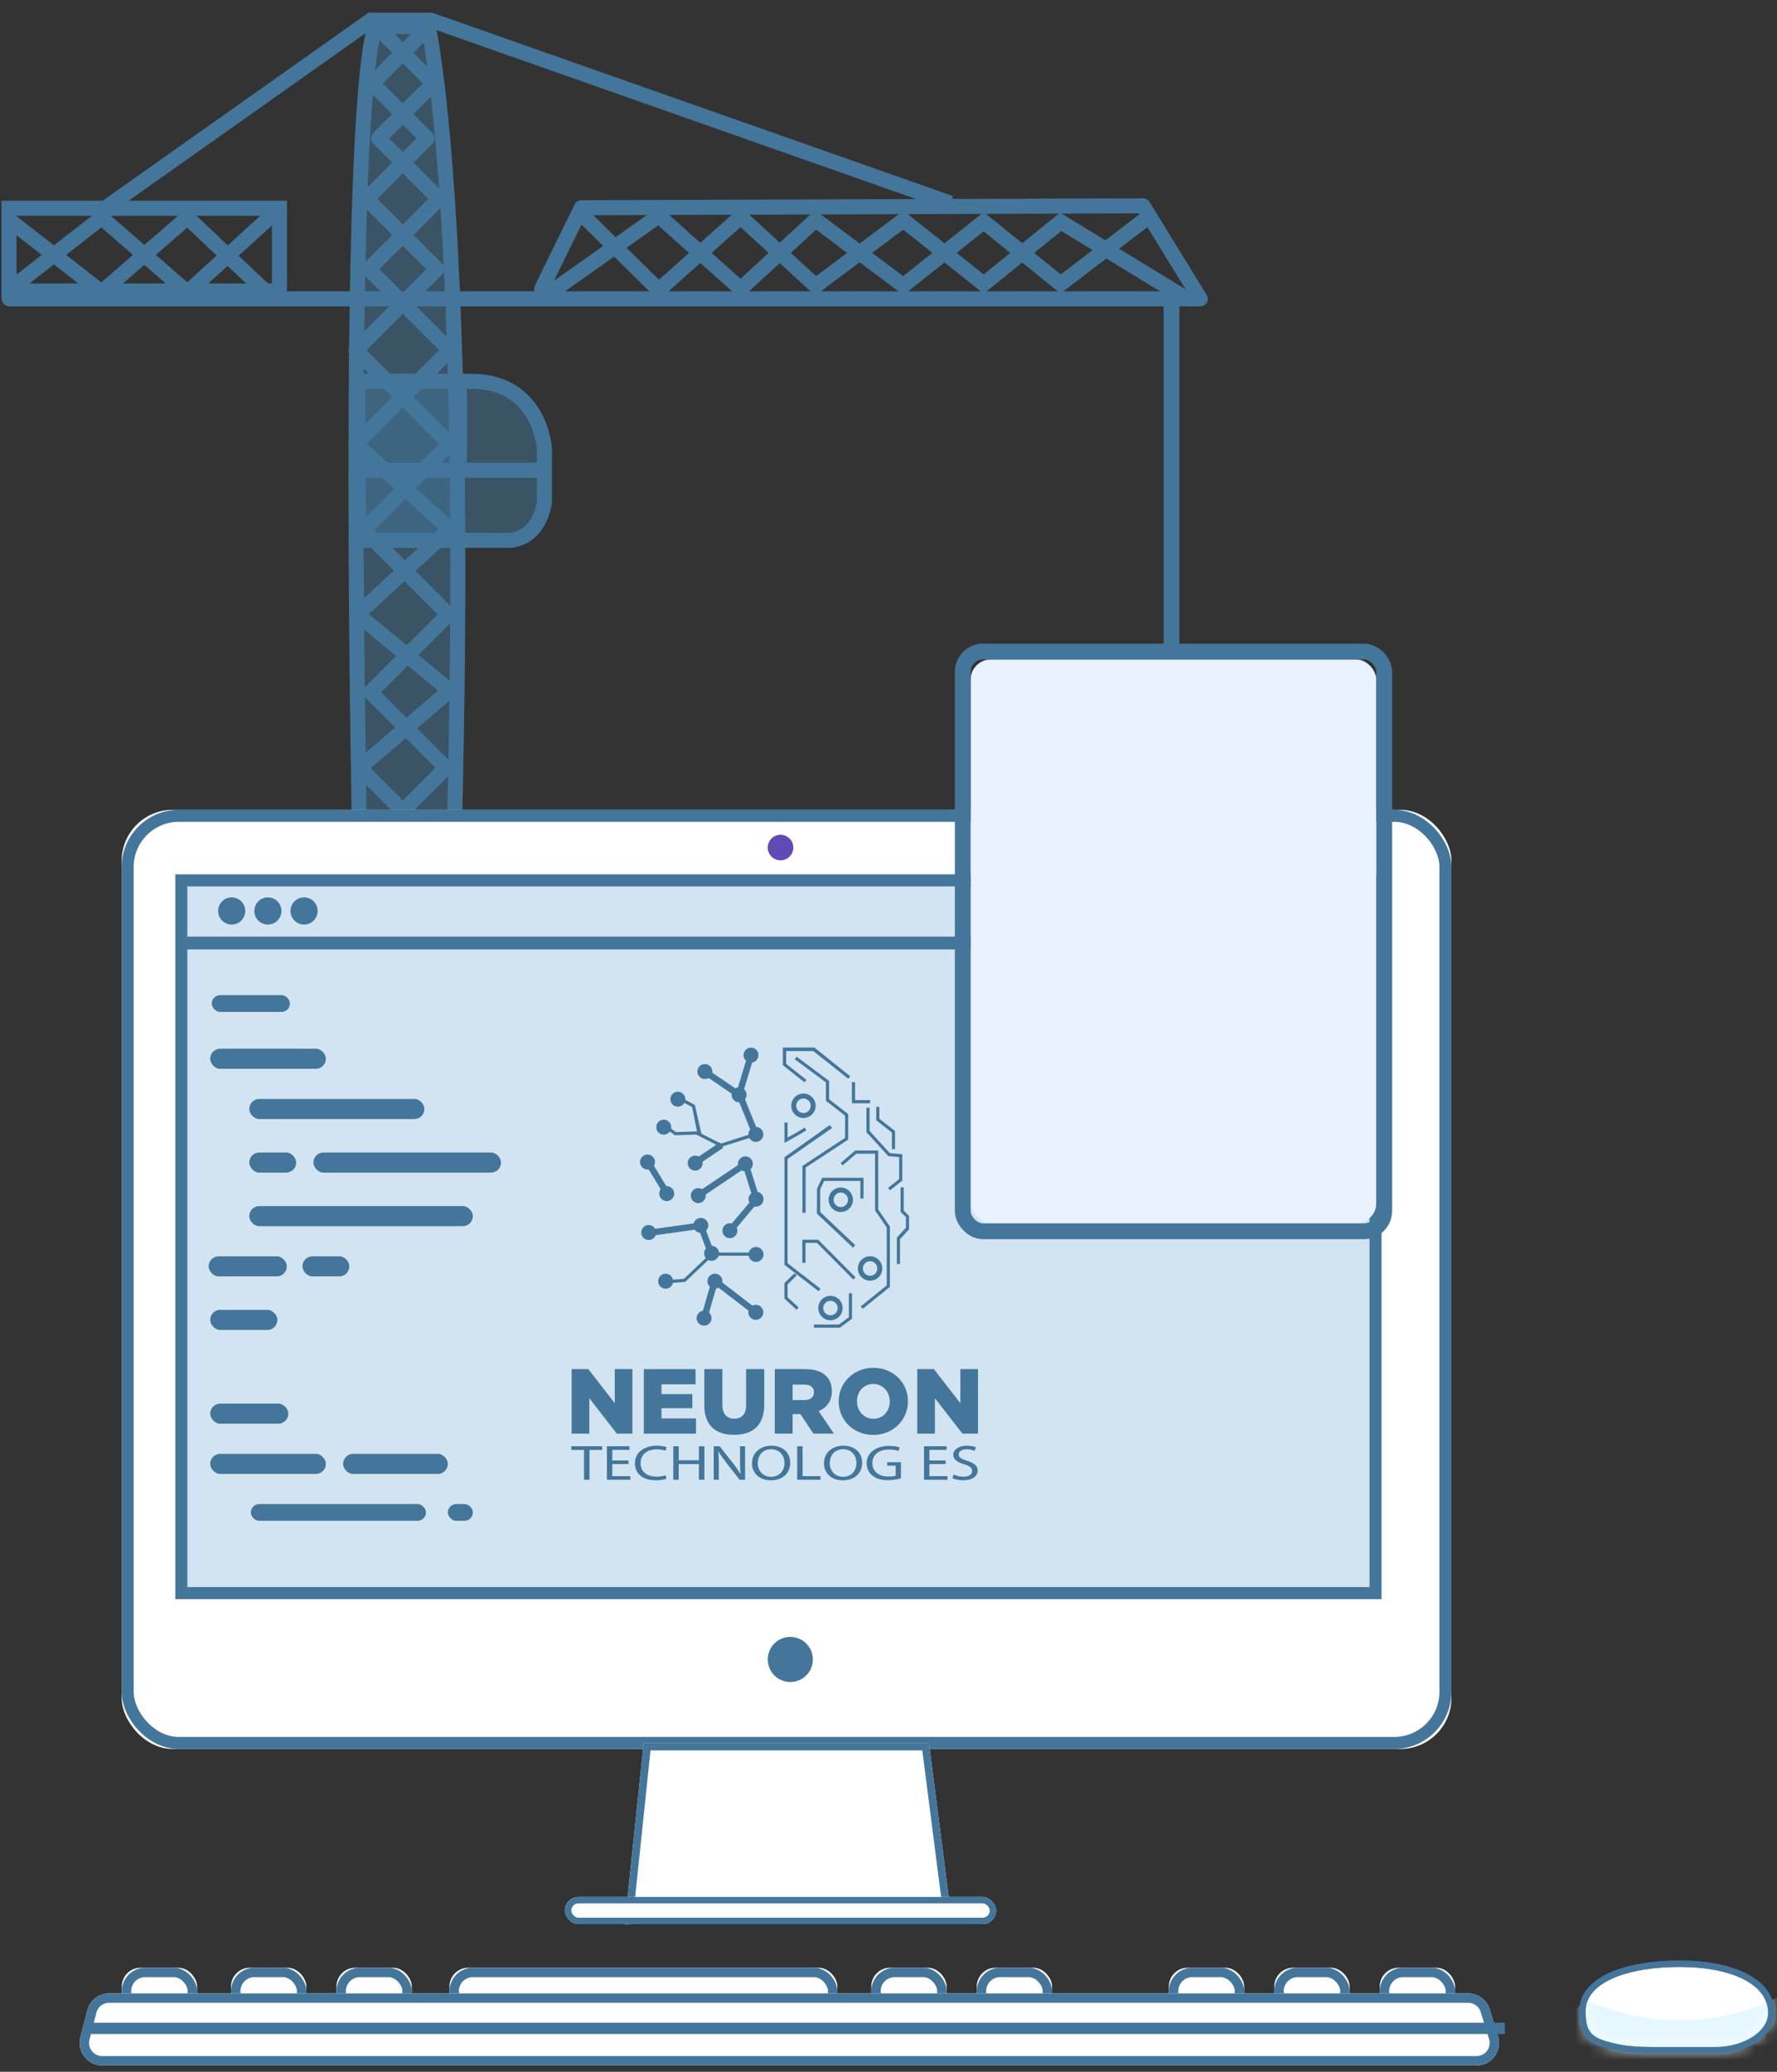 <?xml version="1.0" encoding="UTF-8"?>
<svg width="139px" height="162px" viewBox="0 0 139 162" version="1.1" xmlns="http://www.w3.org/2000/svg" xmlns:xlink="http://www.w3.org/1999/xlink">
    <rect x="0" y="0" width="139" height="162" fill="#333333" stroke="none"/>
    <!-- Generator: sketchtool 47.1 (45422) - http://www.bohemiancoding.com/sketch -->
    <title>E5407944-E01E-4670-B395-5D1A06C896EE</title>
    <desc>Created with sketchtool.</desc>
    <defs>
        <rect id="path-1" x="3.535" y="0" width="5.892" height="3.669" rx="1.47"></rect>
        <rect id="path-2" x="12.079" y="0" width="5.892" height="3.669" rx="1.47"></rect>
        <rect id="path-3" x="20.328" y="0" width="5.892" height="3.669" rx="1.47"></rect>
        <rect id="path-4" x="62.164" y="0" width="5.892" height="3.669" rx="1.47"></rect>
        <rect id="path-5" x="70.413" y="0" width="5.892" height="3.669" rx="1.47"></rect>
        <rect id="path-6" x="85.439" y="0" width="5.892" height="3.669" rx="1.47"></rect>
        <rect id="path-7" x="93.688" y="0" width="5.892" height="3.669" rx="1.47"></rect>
        <rect id="path-8" x="101.937" y="0" width="5.892" height="3.669" rx="1.47"></rect>
        <rect id="path-9" x="29.167" y="0" width="30.345" height="3.669" rx="1.47"></rect>
        <path d="M2.547,2.005 L108.85,2.005 L108.85,2.005 C109.623,2.005 110.306,2.509 110.535,3.247 L111.189,5.357 L111.189,5.357 C111.477,6.288 110.956,7.276 110.026,7.564 C109.857,7.617 109.681,7.643 109.504,7.643 L2.006,7.643 L2.006,7.643 C1.032,7.643 0.242,6.854 0.242,5.879 C0.242,5.731 0.26,5.584 0.297,5.441 L0.838,3.331 L0.838,3.331 C1.039,2.551 1.742,2.005 2.547,2.005 Z" id="path-10"></path>
        <rect id="path-11" x="0" y="0" width="104.019" height="73.437" rx="3.998"></rect>
        <rect id="path-12" x="4.2" y="5.049" width="94.349" height="56.672"></rect>
        <rect id="path-13" x="65.233" y="2.999" width="30.559" height="37.041" rx="2.352"></rect>
        <mask id="mask-14" maskContentUnits="userSpaceOnUse" maskUnits="objectBoundingBox" x="0" y="0" width="30.559" height="37.041" fill="white">
            <use xlink:href="#path-13"></use>
        </mask>
        <polygon id="path-15" points="6.166 0 28.473 0 30.174 13.256 4.676 14.19"></polygon>
        <rect id="path-16" x="0" y="12.044" width="33.73" height="2.125" rx="1.063"></rect>
        <rect id="path-17" x="0" y="29.397" width="31.735" height="44.096" rx="1.588"></rect>
        <path d="M5.473,6.762 C6.873,6.762 8.131,6.762 10.429,6.762 C12.727,6.762 14.805,5.503 14.805,3.857 C14.805,1.352 11.711,0.001 7.624,0.001 C3.538,0.001 0.034,1.207 0.034,3.712 C0.034,5.673 0.683,6.112 2.943,6.571 C3.569,6.697 4.588,6.762 5.473,6.762 Z" id="path-19"></path>
        <path d="M5.473,6.762 C6.873,6.762 8.131,6.762 10.429,6.762 C12.727,6.762 14.805,5.503 14.805,3.857 C14.805,1.352 11.711,0.001 7.624,0.001 C3.538,0.001 0.034,1.207 0.034,3.712 C0.034,5.673 0.683,6.112 2.943,6.571 C3.569,6.697 4.588,6.762 5.473,6.762 Z" id="path-21"></path>
    </defs>
    <g id="ver-3" stroke="none" stroke-width="1" fill="none" fill-rule="evenodd">
        <g id="neuron_web_landing_under" transform="translate(-211, -1089)">
            <g id="Group" transform="translate(130, 754)">
                <g id="post_preview_medium_dark" transform="translate(0, 300)">
                    <g id="Group" transform="translate(80, 36)">
                        <g id="Construction_icon">
                            <g id="Crane" transform="translate(47.943, 32.841) scale(-1, 1) translate(-47.943, -32.841) translate(0.743, 0)" stroke="#43769A" stroke-width="1.176">
                                <g id="Base" transform="translate(58.18, 0.588)" stroke-linecap="round" stroke-linejoin="round">
                                    <path d="M0.454,64.755 L7.823,64.755 C7.823,64.755 9,8.548 6.643,0.508 L2.468,0.468 C2.468,0.468 -0.848,14.954 0.454,64.755 Z" fill-opacity="0.5" fill="#43769A"></path>
                                    <polyline id="Path-2" points="1.526 64.755 7.828 58.45 0.788 52.402 8.006 46.453 0.788 39.793 8.117 33.123 0.788 25.791 7.117 19.459 1.622 13.961 6.348 9.232 2.055 4.938 5.823 1.168"></polyline>
                                    <polyline id="Path-2" transform="translate(4.452, 32.962) scale(-1, 1) translate(-4.452, -32.962) " points="1.526 64.755 7.828 58.45 1.922 52.541 8.006 46.453 1.399 39.843 8.117 33.123 0.788 25.791 7.117 19.459 1.622 13.961 6.348 9.232 2.055 4.938 5.823 1.168"></polyline>
                                </g>
                                <g id="Front" transform="translate(0, 14.699)">
                                    <polyline id="Path-3" stroke-linecap="round" stroke-linejoin="round" points="93.411 7.668 0.258 7.668 4.728 0.395 48.667 0.545 51.776 6.887"></polyline>
                                    <polyline id="Path-4" points="51.411 7.399 42.615 1.174 36.211 6.886 30.346 1.498 23.486 6.631 17.196 1.641 11.176 6.504 4.622 1.498"></polyline>
                                    <polyline id="Path-4" transform="translate(24.952, 4.4) scale(1, -1) translate(-24.952, -4.4) " points="48.527 7.627 42.615 1.823 36.211 7.535 30.346 2.147 23.486 7.28 17.196 2.29 11.176 7.153 1.378 1.174"></polyline>
                                </g>
                                <polyline id="Top_hodler" points="19.801 14.885 60.452 0.574 65.123 0.574 86.738 15.856"></polyline>
                                <g id="Cabin" transform="translate(51.128, 28.809)">
                                    <path d="M14.96,12.44 L3.383,12.44 C3.383,12.44 1.033,12.695 0.428,9.494 L0.428,5.299 C0.428,5.299 0.704,0.002 6.184,0.002 L15.05,0.002 L14.96,12.44 Z" id="Path" fill-opacity="0.5" fill="#43769A"></path>
                                    <path d="M0.748,6.965 L14.586,6.965" id="Path-8"></path>
                                    <path d="M7.082,0.073 L7.082,6.681" id="Path-5"></path>
                                </g>
                                <g id="Back" transform="translate(71.697, 14.699)">
                                    <rect id="Rectangle" x="0.588" y="0.588" width="21.156" height="6.467"></rect>
                                    <polyline id="Path-6" points="0.792 0.787 7.787 7.158 14.497 1.325 21.945 7.13"></polyline>
                                    <polyline id="Path-6" transform="translate(11.776, 4.233) scale(1, -1) translate(-11.776, -4.233) " points="1.607 1.308 7.787 7.158 14.497 1.325 21.945 7.13"></polyline>
                                </g>
                            </g>
                            <g id="Computer" transform="translate(6.99, 62.322)">
                                <g id="Keyboard" transform="translate(0, 90.544)">
                                    <g id="Rectangle-9">
                                        <use fill="#FFFFFF" fill-rule="evenodd" xlink:href="#path-1"></use>
                                        <rect stroke="#43769A" stroke-width="0.735" x="3.903" y="0.367" width="5.157" height="2.934" rx="1.467"></rect>
                                    </g>
                                    <g id="Rectangle-9">
                                        <use fill="#FFFFFF" fill-rule="evenodd" xlink:href="#path-2"></use>
                                        <rect stroke="#43769A" stroke-width="0.735" x="12.447" y="0.367" width="5.157" height="2.934" rx="1.467"></rect>
                                    </g>
                                    <g id="Rectangle-9">
                                        <use fill="#FFFFFF" fill-rule="evenodd" xlink:href="#path-3"></use>
                                        <rect stroke="#43769A" stroke-width="0.735" x="20.696" y="0.367" width="5.157" height="2.934" rx="1.467"></rect>
                                    </g>
                                    <g id="Rectangle-9">
                                        <use fill="#FFFFFF" fill-rule="evenodd" xlink:href="#path-4"></use>
                                        <rect stroke="#43769A" stroke-width="0.735" x="62.531" y="0.367" width="5.157" height="2.934" rx="1.467"></rect>
                                    </g>
                                    <g id="Rectangle-9">
                                        <use fill="#FFFFFF" fill-rule="evenodd" xlink:href="#path-5"></use>
                                        <rect stroke="#43769A" stroke-width="0.735" x="70.781" y="0.367" width="5.157" height="2.934" rx="1.467"></rect>
                                    </g>
                                    <g id="Rectangle-9">
                                        <use fill="#FFFFFF" fill-rule="evenodd" xlink:href="#path-6"></use>
                                        <rect stroke="#43769A" stroke-width="0.735" x="85.806" y="0.367" width="5.157" height="2.934" rx="1.467"></rect>
                                    </g>
                                    <g id="Rectangle-9">
                                        <use fill="#FFFFFF" fill-rule="evenodd" xlink:href="#path-7"></use>
                                        <rect stroke="#43769A" stroke-width="0.735" x="94.055" y="0.367" width="5.157" height="2.934" rx="1.467"></rect>
                                    </g>
                                    <g id="Rectangle-9">
                                        <use fill="#FFFFFF" fill-rule="evenodd" xlink:href="#path-8"></use>
                                        <rect stroke="#43769A" stroke-width="0.735" x="102.305" y="0.367" width="5.157" height="2.934" rx="1.467"></rect>
                                    </g>
                                    <g id="Rectangle-9">
                                        <use fill="#FFFFFF" fill-rule="evenodd" xlink:href="#path-9"></use>
                                        <rect stroke="#43769A" stroke-width="0.735" x="29.534" y="0.367" width="29.61" height="2.934" rx="1.467"></rect>
                                    </g>
                                    <g id="Rectangle-8">
                                        <use fill="#FFFFFF" fill-rule="evenodd" xlink:href="#path-10"></use>
                                        <path stroke="#43769A" stroke-width="0.735" d="M2.547,2.373 C1.909,2.373 1.353,2.805 1.194,3.422 L0.653,5.532 C0.624,5.646 0.609,5.762 0.609,5.879 C0.609,6.651 1.234,7.276 2.006,7.276 L109.504,7.276 C109.644,7.276 109.783,7.255 109.917,7.213 C110.654,6.985 111.066,6.203 110.838,5.466 L110.184,3.356 C110.003,2.771 109.462,2.373 108.85,2.373 L2.547,2.373 Z"></path>
                                    </g>
                                    <path d="M1.031,4.739 L111.278,4.739" id="Line" stroke="#43769A" stroke-width="0.882" stroke-linecap="square"></path>
                                </g>
                                <g id="Monitor" transform="translate(3.526, 0)">
                                    <g id="Monitor_BG">
                                        <use fill="#FFFFFF" fill-rule="evenodd" xlink:href="#path-11"></use>
                                        <rect stroke="#43769A" stroke-width="0.941" x="0.47" y="0.47" width="103.079" height="72.496" rx="3.998"></rect>
                                    </g>
                                    <ellipse id="Oval-2" fill="#43769A" cx="52.304" cy="66.438" rx="1.763" ry="1.764"></ellipse>
                                    <ellipse id="Camera" fill="#5F4AB6" cx="51.538" cy="2.952" rx="1" ry="1"></ellipse>
                                    <g id="Monitor_BG">
                                        <use fill="#D2E4F1" fill-rule="evenodd" xlink:href="#path-12"></use>
                                        <rect stroke="#43769A" stroke-width="0.941" x="4.67" y="5.519" width="93.408" height="55.731"></rect>
                                    </g>
                                    <use id="Rectangle-3" stroke="#43769A" mask="url(#mask-14)" stroke-width="2.352" opacity="0.487" stroke-dasharray="2.352" xlink:href="#path-13"></use>
                                    <g id="Monitor_base" transform="translate(34.673, 72.964)">
                                        <g id="Rectangle-7">
                                            <use fill="#FFFFFF" fill-rule="evenodd" xlink:href="#path-15"></use>
                                            <path stroke="#43769A" stroke-width="0.588" d="M6.431,0.294 L5.004,13.883 L29.842,12.974 L28.214,0.294 L6.431,0.294 Z"></path>
                                        </g>
                                        <g id="Rectangle-6">
                                            <use fill="#FFFFFF" fill-rule="evenodd" xlink:href="#path-16"></use>
                                            <rect stroke="#43769A" stroke-width="0.5" x="0.25" y="12.294" width="33.23" height="1.625" rx="0.813"></rect>
                                        </g>
                                    </g>
                                    <g id="Monitor_left_group" transform="translate(4.717, 6.848)" fill="#43769A">
                                        <g id="Buttons" transform="translate(2.83, 0)">
                                            <ellipse id="Oval" cx="1.061" cy="1.063" rx="1.061" ry="1.063"></ellipse>
                                            <ellipse id="Oval-Copy" cx="3.892" cy="1.063" rx="1.061" ry="1.063"></ellipse>
                                            <ellipse id="Oval-Copy-2" cx="6.722" cy="1.063" rx="1.061" ry="1.063"></ellipse>
                                        </g>
                                        <rect id="Rectangle" x="-2.55795385e-13" y="3.07" width="93.169" height="1"></rect>
                                        <g id="Group-2" transform="translate(1.68, 7.573)">
                                            <rect id="Rectangle-2" x="0.406" y="20.493" width="6.115" height="1.571" rx="0.785"></rect>
                                            <rect id="Rectangle-2-Copy-6" x="0.528" y="35.939" width="9.05" height="1.571" rx="0.785"></rect>
                                            <rect id="Rectangle-2-Copy-4" x="7.744" y="20.493" width="3.669" height="1.571" rx="0.785"></rect>
                                            <rect id="Rectangle-2-Copy-4" x="0.528" y="4.261" width="9.05" height="1.571" rx="0.785"></rect>
                                            <rect id="Rectangle-2-Copy-4" x="3.585" y="8.188" width="13.698" height="1.571" rx="0.785"></rect>
                                            <rect id="Rectangle-2-Copy-2" x="0.528" y="24.682" width="5.259" height="1.571" rx="0.785"></rect>
                                            <rect id="Rectangle-2-Copy-2" x="0.65" y="0.073" width="6.115" height="1.309" rx="0.654"></rect>
                                            <rect id="Rectangle-2-Copy-2" x="3.708" y="39.866" width="13.698" height="1.309" rx="0.654"></rect>
                                            <rect id="Rectangle-2-Copy-2" x="19.118" y="39.866" width="1.957" height="1.309" rx="0.654"></rect>
                                            <rect id="Rectangle-2-Copy-5" x="0.528" y="32.012" width="6.115" height="1.571" rx="0.785"></rect>
                                            <rect id="Rectangle-2-Copy-3" x="3.585" y="16.566" width="17.489" height="1.571" rx="0.785"></rect>
                                            <rect id="Rectangle-2-Copy" x="8.6" y="12.377" width="14.676" height="1.571" rx="0.785"></rect>
                                            <rect id="Rectangle-2-Copy" x="10.924" y="35.939" width="8.194" height="1.571" rx="0.785"></rect>
                                            <rect id="Rectangle-2-Copy" x="3.585" y="12.377" width="3.669" height="1.571" rx="0.785"></rect>
                                        </g>
                                    </g>
                                </g>
                            </g>
                            <g id="Floating_window" transform="translate(76.924, 21.166)">
                                <mask id="mask-18" fill="white">
                                    <use xlink:href="#path-17"></use>
                                </mask>
                                <g>
                                    <use fill="#E7F1FF" fill-rule="evenodd" xlink:href="#path-17"></use>
                                    <rect stroke="#43769A" stroke-width="1.235" x="-0.617" y="28.78" width="32.97" height="45.331" rx="1.588"></rect>
                                </g>
                                <rect id="Rectangle-4" fill="#D0E6F2" mask="url(#mask-18)" x="-1.415" y="28.684" width="34.913" height="7.314"></rect>
                                <g id="Top_bar" mask="url(#mask-18)" fill="#43769A">
                                    <g transform="translate(3.733, 32.302)" id="Oval-3">
                                        <ellipse cx="0.8" cy="0.792" rx="1" ry="1"></ellipse>
                                        <ellipse cx="3.467" cy="0.792" rx="1" ry="1"></ellipse>
                                        <ellipse cx="6.134" cy="0.792" rx="1" ry="1"></ellipse>
                                    </g>
                                </g>
                                <g id="Wrtigin_Overlay" mask="url(#mask-18)" fill="#43769A">
                                    <g transform="translate(4.267, 38.903)" id="Rectangle-5">
                                        <rect x="0.267" y="0" width="11.734" height="1" rx="0.5"></rect>
                                        <rect x="0" y="3.697" width="19.468" height="1" rx="0.5"></rect>
                                        <rect x="0" y="12.146" width="13.601" height="1" rx="0.5"></rect>
                                        <rect x="14.401" y="12.146" width="5.334" height="1" rx="0.5"></rect>
                                        <rect x="0" y="24.82" width="15.201" height="1" rx="0.5"></rect>
                                        <rect x="0" y="8.185" width="15.201" height="1" rx="0.5"></rect>
                                        <rect x="0.267" y="21.124" width="17.334" height="1" rx="0.5"></rect>
                                        <rect x="0.267" y="21.124" width="17.334" height="1" rx="0.5"></rect>
                                        <rect x="5.6" y="28.517" width="12.801" height="1" rx="0.5"></rect>
                                        <rect x="-1.86517468e-14" y="28.517" width="5.067" height="1" rx="0.5"></rect>
                                    </g>
                                </g>
                                <path d="M15.712,0.588 L15.712,28.201" id="Path-9" stroke="#43769A" stroke-width="1.235"></path>
                            </g>
                            <g id="Mouse" transform="translate(124.44, 152.278)">
                                <g transform="translate(0.307, 0.274)">
                                    <mask id="mask-20" fill="white">
                                        <use xlink:href="#path-19"></use>
                                    </mask>
                                    <use id="Oval-4" stroke="#5F4AB6" stroke-width="0.5" fill="#FFFFFF" xlink:href="#path-19"></use>
                                    <path d="M0.262,2.868 C0.262,2.868 7.385,6.36 14.766,2.868 C22.147,-0.625 12.102,12.401 12.102,12.401 C12.102,12.401 -5.292,15.158 -4.119,10.267 C-2.946,5.375 0.262,2.868 0.262,2.868 Z" id="Path-2" fill="#E7F7FF" mask="url(#mask-20)"></path>
                                    <mask id="mask-22" fill="white">
                                        <use xlink:href="#path-21"></use>
                                    </mask>
                                    <use id="Oval-4" stroke="#43769A" stroke-width="0.5" xlink:href="#path-21"></use>
                                </g>
                            </g>
                        </g>
                        <g id="Page-1" transform="translate(45.64, 80.78)">
                            <polygon id="Fill-2" fill="#43769A" points="0.077 25.277 1.378 25.277 3.448 27.943 3.448 25.277 4.829 25.277 4.829 30.321 3.607 30.321 1.457 27.554 1.457 30.321 0.077 30.321"></polygon>
                            <polygon id="Fill-3" fill="#43769A" points="5.72 25.277 9.768 25.277 9.768 26.466 7.101 26.466 7.101 27.23 9.516 27.23 9.516 28.332 7.101 28.332 7.101 29.132 9.804 29.132 9.804 30.321 5.72 30.321"></polygon>
                            <g id="Group-84" transform="translate(0, 0.066)">
                                <path d="M10.451,28.043 L10.451,25.211 L11.867,25.211 L11.867,28.014 C11.867,28.742 12.234,29.088 12.795,29.088 C13.356,29.088 13.722,28.756 13.722,28.05 L13.722,25.211 L15.139,25.211 L15.139,28.007 C15.139,29.635 14.211,30.348 12.781,30.348 C11.35,30.348 10.451,29.621 10.451,28.043 Z" id="Fill-4" fill="#43769A"></path>
                                <path d="M18.28,27.632 C18.755,27.632 19.028,27.402 19.028,27.02 C19.028,26.623 18.741,26.422 18.273,26.422 L17.36,26.422 L17.36,27.632 L18.28,27.632 Z M15.966,25.211 L18.345,25.211 C19.114,25.211 19.646,25.413 19.984,25.752 C20.279,26.047 20.43,26.436 20.43,26.948 C20.43,27.719 20.02,28.23 19.395,28.497 L20.595,30.255 L18.985,30.255 L17.971,28.727 L17.36,28.727 L17.36,30.255 L15.966,30.255 L15.966,25.211 Z" id="Fill-6" fill="#43769A"></path>
                                <path d="M24.959,27.733 C24.959,27.005 24.435,26.371 23.665,26.371 C22.903,26.371 22.393,26.991 22.393,27.733 C22.393,28.461 22.918,29.095 23.68,29.095 C24.449,29.095 24.959,28.475 24.959,27.733 M20.962,27.733 C20.962,26.285 22.127,25.11 23.68,25.11 C25.233,25.11 26.383,26.27 26.383,27.733 C26.383,29.181 25.218,30.356 23.665,30.356 C22.113,30.356 20.962,29.196 20.962,27.733" id="Fill-8" fill="#43769A"></path>
                                <polygon id="Fill-10" fill="#43769A" points="27.109 25.211 28.411 25.211 30.481 27.877 30.481 25.211 31.861 25.211 31.861 30.255 30.639 30.255 28.49 27.488 28.49 30.255 27.109 30.255"></polygon>
                                <polygon id="Fill-12" fill="#43769A" points="1.043 31.531 0.049 31.531 0.049 31.243 2.468 31.243 2.468 31.531 1.469 31.531 1.469 33.865 1.043 33.865"></polygon>
                                <polygon id="Fill-14" fill="#43769A" points="4.523 32.636 3.253 32.636 3.253 33.581 4.669 33.581 4.669 33.865 2.832 33.865 2.832 31.243 4.596 31.243 4.596 31.527 3.253 31.527 3.253 32.355 4.523 32.355"></polygon>
                                <path d="M7.5,33.78 C7.345,33.842 7.035,33.904 6.637,33.904 C5.716,33.904 5.023,33.437 5.023,32.577 C5.023,31.756 5.716,31.2 6.729,31.2 C7.136,31.2 7.393,31.27 7.505,31.317 L7.403,31.593 C7.243,31.531 7.015,31.484 6.744,31.484 C5.978,31.484 5.469,31.877 5.469,32.566 C5.469,33.208 5.929,33.62 6.724,33.62 C6.981,33.62 7.243,33.577 7.413,33.511 L7.5,33.78 Z" id="Fill-16" fill="#43769A"></path>
                                <polygon id="Fill-18" fill="#43769A" points="8.45 31.243 8.45 32.34 10.03 32.34 10.03 31.243 10.457 31.243 10.457 33.865 10.03 33.865 10.03 32.636 8.45 32.636 8.45 33.865 8.028 33.865 8.028 31.243"></polygon>
                                <path d="M11.189,33.865 L11.189,31.243 L11.65,31.243 L12.697,32.569 C12.939,32.877 13.128,33.153 13.283,33.422 L13.293,33.418 C13.254,33.068 13.244,32.749 13.244,32.34 L13.244,31.243 L13.642,31.243 L13.642,33.865 L13.215,33.865 L12.178,32.535 C11.95,32.243 11.732,31.943 11.567,31.659 L11.553,31.663 C11.577,31.994 11.587,32.309 11.587,32.745 L11.587,33.865 L11.189,33.865 Z" id="Fill-20" fill="#43769A"></path>
                                <path d="M14.636,32.569 C14.636,33.13 15.014,33.632 15.678,33.632 C16.347,33.632 16.725,33.138 16.725,32.542 C16.725,32.021 16.386,31.476 15.683,31.476 C14.985,31.476 14.636,31.994 14.636,32.569 M17.171,32.527 C17.171,33.429 16.487,33.908 15.654,33.908 C14.791,33.908 14.185,33.371 14.185,32.577 C14.185,31.745 14.83,31.2 15.702,31.2 C16.594,31.2 17.171,31.749 17.171,32.527" id="Fill-22" fill="#43769A"></path>
                                <polygon id="Fill-24" fill="#43769A" points="17.719 31.243 18.141 31.243 18.141 33.581 19.537 33.581 19.537 33.865 17.719 33.865"></polygon>
                                <path d="M20.264,32.569 C20.264,33.13 20.642,33.632 21.306,33.632 C21.975,33.632 22.353,33.138 22.353,32.542 C22.353,32.021 22.014,31.476 21.311,31.476 C20.613,31.476 20.264,31.994 20.264,32.569 M22.799,32.527 C22.799,33.429 22.116,33.908 21.282,33.908 C20.419,33.908 19.813,33.371 19.813,32.577 C19.813,31.745 20.458,31.2 21.33,31.2 C22.222,31.2 22.799,31.749 22.799,32.527" id="Fill-26" fill="#43769A"></path>
                                <path d="M25.834,33.748 C25.645,33.803 25.272,33.893 24.831,33.893 C24.336,33.893 23.929,33.791 23.609,33.546 C23.328,33.328 23.153,32.978 23.153,32.569 C23.158,31.787 23.827,31.215 24.923,31.215 C25.301,31.215 25.596,31.281 25.737,31.336 L25.635,31.612 C25.46,31.55 25.243,31.499 24.913,31.499 C24.118,31.499 23.599,31.896 23.599,32.554 C23.599,33.219 24.098,33.612 24.86,33.612 C25.136,33.612 25.325,33.581 25.422,33.542 L25.422,32.76 L24.758,32.76 L24.758,32.488 L25.834,32.488 L25.834,33.748 Z" id="Fill-28" fill="#43769A"></path>
                                <polygon id="Fill-32" fill="#43769A" points="29.329 32.636 28.059 32.636 28.059 33.581 29.475 33.581 29.475 33.865 27.637 33.865 27.637 31.243 29.402 31.243 29.402 31.527 28.059 31.527 28.059 32.355 29.329 32.355"></polygon>
                                <path d="M29.964,33.453 C30.153,33.546 30.429,33.624 30.72,33.624 C31.152,33.624 31.404,33.441 31.404,33.177 C31.404,32.931 31.229,32.791 30.788,32.655 C30.255,32.503 29.925,32.282 29.925,31.912 C29.925,31.503 30.347,31.2 30.982,31.2 C31.317,31.2 31.559,31.262 31.704,31.328 L31.588,31.605 C31.481,31.558 31.263,31.48 30.968,31.48 C30.522,31.48 30.352,31.694 30.352,31.873 C30.352,32.118 30.551,32.239 31.002,32.379 C31.554,32.55 31.835,32.764 31.835,33.149 C31.835,33.554 31.462,33.904 30.691,33.904 C30.376,33.904 30.032,33.83 29.858,33.737 L29.964,33.453 Z" id="Fill-33" fill="#43769A"></path>
                                <path d="M14.249,9.161 C14.249,9.484 13.988,9.747 13.665,9.747 C13.342,9.747 13.08,9.484 13.08,9.161 C13.08,8.837 13.342,8.575 13.665,8.575 C13.988,8.575 14.249,8.837 14.249,9.161" id="Fill-35" fill="#43769A"></path>
                                <path d="M10.323,9.103 C10.323,9.427 10.061,9.689 9.738,9.689 C9.415,9.689 9.153,9.427 9.153,9.103 C9.153,8.779 9.415,8.517 9.738,8.517 C10.061,8.517 10.323,8.779 10.323,9.103" id="Fill-36" fill="#43769A"></path>
                                <path d="M8.969,4.104 C8.969,4.428 8.707,4.69 8.384,4.69 C8.061,4.69 7.799,4.428 7.799,4.104 C7.799,3.78 8.061,3.518 8.384,3.518 C8.707,3.518 8.969,3.78 8.969,4.104" id="Fill-37" fill="#43769A"></path>
                                <path d="M15.071,6.858 C15.071,7.182 14.809,7.445 14.486,7.445 C14.163,7.445 13.901,7.182 13.901,6.858 C13.901,6.535 14.163,6.272 14.486,6.272 C14.809,6.272 15.071,6.535 15.071,6.858" id="Fill-38" fill="#43769A"></path>
                                <path d="M14.69,0.657 C14.69,0.981 14.428,1.244 14.105,1.244 C13.782,1.244 13.52,0.981 13.52,0.657 C13.52,0.334 13.782,0.071 14.105,0.071 C14.428,0.071 14.69,0.334 14.69,0.657" id="Fill-39" fill="#43769A"></path>
                                <path d="M11.08,1.942 C11.08,2.266 10.818,2.528 10.495,2.528 C10.172,2.528 9.91,2.266 9.91,1.942 C9.91,1.618 10.172,1.356 10.495,1.356 C10.818,1.356 11.08,1.618 11.08,1.942" id="Fill-40" fill="#43769A"></path>
                                <path d="M13.758,3.763 C13.758,4.087 13.496,4.349 13.173,4.349 C12.85,4.349 12.588,4.087 12.588,3.763 C12.588,3.439 12.85,3.177 13.173,3.177 C13.496,3.177 13.758,3.439 13.758,3.763" id="Fill-41" fill="#43769A"></path>
                                <path d="M7.864,6.292 C7.864,6.616 7.602,6.878 7.279,6.878 C6.956,6.878 6.694,6.616 6.694,6.292 C6.694,5.969 6.956,5.706 7.279,5.706 C7.602,5.706 7.864,5.969 7.864,6.292" id="Fill-42" fill="#43769A"></path>
                                <path d="M10.564,11.643 C10.564,11.967 10.302,12.229 9.979,12.229 C9.656,12.229 9.394,11.967 9.394,11.643 C9.394,11.319 9.656,11.057 9.979,11.057 C10.302,11.057 10.564,11.319 10.564,11.643" id="Fill-43" fill="#43769A"></path>
                                <path d="M8.097,11.486 C8.097,11.81 7.835,12.072 7.512,12.072 C7.189,12.072 6.927,11.81 6.927,11.486 C6.927,11.162 7.189,10.9 7.512,10.9 C7.835,10.9 8.097,11.162 8.097,11.486" id="Fill-44" fill="#43769A"></path>
                                <path d="M6.593,9.019 C6.593,9.343 6.331,9.605 6.008,9.605 C5.685,9.605 5.423,9.343 5.423,9.019 C5.423,8.695 5.685,8.433 6.008,8.433 C6.331,8.433 6.593,8.695 6.593,9.019" id="Fill-45" fill="#43769A"></path>
                                <path d="M15.083,11.921 C15.083,12.245 14.821,12.507 14.498,12.507 C14.175,12.507 13.913,12.245 13.913,11.921 C13.913,11.597 14.175,11.335 14.498,11.335 C14.821,11.335 15.083,11.597 15.083,11.921" id="Fill-46" fill="#43769A"></path>
                                <path d="M13.039,14.386 C13.039,14.71 12.778,14.972 12.455,14.972 C12.132,14.972 11.87,14.71 11.87,14.386 C11.87,14.062 12.132,13.8 12.455,13.8 C12.778,13.8 13.039,14.062 13.039,14.386" id="Fill-47" fill="#43769A"></path>
                                <path d="M15.083,16.244 C15.083,16.568 14.821,16.83 14.498,16.83 C14.175,16.83 13.913,16.568 13.913,16.244 C13.913,15.92 14.175,15.658 14.498,15.658 C14.821,15.658 15.083,15.92 15.083,16.244" id="Fill-48" fill="#43769A"></path>
                                <path d="M11.605,16.157 C11.605,16.481 11.343,16.743 11.02,16.743 C10.697,16.743 10.435,16.481 10.435,16.157 C10.435,15.833 10.697,15.571 11.02,15.571 C11.343,15.571 11.605,15.833 11.605,16.157" id="Fill-49" fill="#43769A"></path>
                                <path d="M8.012,18.336 C8.012,18.66 7.751,18.923 7.428,18.923 C7.105,18.923 6.843,18.66 6.843,18.336 C6.843,18.013 7.105,17.75 7.428,17.75 C7.751,17.75 8.012,18.013 8.012,18.336" id="Fill-50" fill="#43769A"></path>
                                <path d="M10.765,13.974 C10.765,14.298 10.504,14.56 10.18,14.56 C9.857,14.56 9.595,14.298 9.595,13.974 C9.595,13.65 9.857,13.388 10.18,13.388 C10.504,13.388 10.765,13.65 10.765,13.974" id="Fill-51" fill="#43769A"></path>
                                <path d="M6.688,14.53 C6.688,14.854 6.426,15.117 6.103,15.117 C5.78,15.117 5.518,14.854 5.518,14.53 C5.518,14.207 5.78,13.944 6.103,13.944 C6.426,13.944 6.688,14.207 6.688,14.53" id="Fill-52" fill="#43769A"></path>
                                <path d="M11.867,18.334 C11.867,18.658 11.605,18.921 11.282,18.921 C10.959,18.921 10.697,18.658 10.697,18.334 C10.697,18.011 10.959,17.748 11.282,17.748 C11.605,17.748 11.867,18.011 11.867,18.334" id="Fill-53" fill="#43769A"></path>
                                <path d="M11.02,21.226 C11.02,21.55 10.758,21.812 10.435,21.812 C10.112,21.812 9.85,21.55 9.85,21.226 C9.85,20.903 10.112,20.64 10.435,20.64 C10.758,20.64 11.02,20.903 11.02,21.226" id="Fill-54" fill="#43769A"></path>
                                <path d="M15.067,20.77 C15.067,21.094 14.806,21.356 14.482,21.356 C14.16,21.356 13.897,21.094 13.897,20.77 C13.897,20.446 14.16,20.184 14.482,20.184 C14.806,20.184 15.067,20.446 15.067,20.77" id="Fill-55" fill="#43769A"></path>
                                <polygon id="Fill-56" fill="#43769A" points="7.562 18.498 7.542 18.253 8.859 18.149 11.018 16.096 14.712 16.096 14.712 16.342 11.116 16.342 8.965 18.386"></polygon>
                                <polygon id="Fill-57" fill="#43769A" points="11.729 7.833 11.514 7.731 9.821 6.87 8.15 6.926 7.064 6.118 7.21 5.921 8.227 6.678 9.876 6.623 11.865 7.635"></polygon>
                                <polygon id="Fill-58" fill="#43769A" points="9.876 6.623 9.498 4.715 8.46 4.167 8.574 3.949 9.714 4.551 10.236 6.859"></polygon>
                                <polyline id="Fill-59" fill="#43769A" points="15.051 6.805 11.61 7.88 11.542 7.644 14.192 6.799"></polyline>
                                <polygon id="Fill-60" fill="#43769A" points="18.293 2.789 16.598 1.45 16.593 0.066 19.064 0.063 21.86 2.308 21.714 2.506 18.982 0.346 16.857 0.34 16.857 1.342 18.445 2.596"></polygon>
                                <path d="M16.721,7.517 L16.721,5.924 L16.966,5.924 L16.966,7.105 C17.3,6.922 18.006,6.53 18.295,6.326 L18.436,6.527 C18.041,6.806 16.948,7.395 16.901,7.42 L16.721,7.517 Z" id="Fill-61" fill="#43769A"></path>
                                <polygon id="Fill-62" fill="#43769A" points="19.39 19.119 16.721 17.055 16.721 8.642 20.25 6.137 20.461 6.348 16.966 8.782 16.966 16.934 19.54 18.924"></polygon>
                                <polygon id="Fill-63" fill="#43769A" points="17.669 20.571 16.718 19.699 16.721 18.486 17.496 17.723 17.688 17.878 16.96 18.594 16.969 19.596 17.834 20.389"></polygon>
                                <polyline id="Fill-64" fill="#43769A" points="22.007 19.271 22.007 21.271 21.066 21.97 19.029 21.97 19.029 21.725 20.985 21.725 21.761 21.148 21.761 19.271"></polyline>
                                <polygon id="Fill-65" fill="#43769A" points="22.079 15.716 19.26 13.048 19.271 11.095 19.672 10.251 22.905 10.251 22.905 11.872 22.66 11.872 22.66 10.496 19.826 10.496 19.516 11.151 19.516 12.921 22.258 15.517"></polygon>
                                <polygon id="Fill-66" fill="#43769A" points="22.844 20.498 22.691 20.306 24.722 18.665 24.722 14.135 23.811 12.808 23.809 8.365 22.345 8.365 21.272 9.281 21.113 9.094 22.255 8.119 24.054 8.119 24.056 12.732 24.968 14.059 24.968 18.782"></polygon>
                                <polygon id="Fill-67" fill="#43769A" points="22.108 18.207 19.263 15.339 18.367 15.339 18.367 16.901 18.122 16.901 18.122 15.093 19.36 15.093 22.276 18.028"></polygon>
                                <polygon id="Fill-68" fill="#43769A" points="25.758 16.99 25.513 16.99 25.513 14.928 26.221 14.156 26.221 13.331 25.807 12.916 25.807 10.992 26.052 10.992 26.052 12.815 26.466 13.23 26.466 14.281 25.758 15.053"></polygon>
                                <polygon id="Fill-69" fill="#43769A" points="24.979 11.229 24.827 11.036 25.695 10.351 25.695 8.634 24.845 8.557 23.135 6.682 23.135 4.768 23.38 4.768 23.38 6.587 24.962 8.321 25.94 8.41 25.94 10.47"></polygon>
                                <polygon id="Fill-70" fill="#43769A" points="18.375 12.983 18.13 12.983 18.13 9.322 21.462 7.129 21.462 5.392 19.966 4.229 19.966 2.793 17.522 0.977 17.675 0.785 20.211 2.675 20.211 4.109 21.707 5.272 21.707 7.261 18.375 9.454"></polygon>
                                <polygon id="Fill-71" fill="#43769A" points="25.373 8.011 25.128 8.011 25.128 6.715 23.9 5.751 23.9 4.704 24.145 4.704 24.145 5.631 25.373 6.596"></polygon>
                                <polygon id="Fill-72" fill="#43769A" points="23.421 4.423 21.998 4.423 21.998 2.773 22.243 2.773 22.243 4.177 23.421 4.177"></polygon>
                                <polyline id="Stroke-73" stroke="#43769A" stroke-width="0.5" points="9.979 11.643 13.677 9.161 14.535 11.921 12.454 14.386"></polyline>
                                <polyline id="Stroke-74" stroke="#43769A" stroke-width="0.5" points="10.435 21.226 11.282 18.307 14.482 20.77"></polyline>
                                <polyline id="Stroke-75" stroke="#43769A" stroke-width="0.5" points="11.02 16.244 10.18 13.991 6.103 14.56"></polyline>
                                <path d="M6.008,8.962 L7.542,11.486" id="Stroke-76" stroke="#43769A" stroke-width="0.5"></path>
                                <path d="M11.798,7.693 L9.979,8.916" id="Stroke-77" stroke="#43769A" stroke-width="0.5"></path>
                                <polyline id="Stroke-78" stroke="#43769A" stroke-width="0.5" points="10.495 1.942 13.173 3.763 14.105 0.657"></polyline>
                                <path d="M13.193,3.697 L14.486,6.884" id="Stroke-79" stroke="#43769A" stroke-width="0.5"></path>
                                <path d="M18.207,4.05 C17.895,4.05 17.641,4.305 17.641,4.618 C17.641,4.931 17.895,5.185 18.207,5.185 C18.519,5.185 18.773,4.931 18.773,4.618 C18.773,4.305 18.519,4.05 18.207,4.05 M18.207,5.574 C17.681,5.574 17.253,5.145 17.253,4.618 C17.253,4.091 17.681,3.662 18.207,3.662 C18.733,3.662 19.161,4.091 19.161,4.618 C19.161,5.145 18.733,5.574 18.207,5.574" id="Fill-80" fill="#43769A"></path>
                                <path d="M21.128,11.403 C20.816,11.403 20.562,11.657 20.562,11.97 C20.562,12.283 20.816,12.538 21.128,12.538 C21.44,12.538 21.694,12.283 21.694,11.97 C21.694,11.657 21.44,11.403 21.128,11.403 M21.128,12.926 C20.602,12.926 20.174,12.497 20.174,11.97 C20.174,11.443 20.602,11.014 21.128,11.014 C21.654,11.014 22.082,11.443 22.082,11.97 C22.082,12.497 21.654,12.926 21.128,12.926" id="Fill-81" fill="#43769A"></path>
                                <path d="M23.42,16.774 C23.108,16.774 22.854,17.029 22.854,17.342 C22.854,17.655 23.108,17.909 23.42,17.909 C23.732,17.909 23.986,17.655 23.986,17.342 C23.986,17.029 23.732,16.774 23.42,16.774 M23.42,18.298 C22.894,18.298 22.466,17.869 22.466,17.342 C22.466,16.815 22.894,16.386 23.42,16.386 C23.946,16.386 24.374,16.815 24.374,17.342 C24.374,17.869 23.946,18.298 23.42,18.298" id="Fill-82" fill="#43769A"></path>
                                <path d="M20.319,19.869 C20.007,19.869 19.753,20.124 19.753,20.437 C19.753,20.75 20.007,21.004 20.319,21.004 C20.631,21.004 20.885,20.75 20.885,20.437 C20.885,20.124 20.631,19.869 20.319,19.869 M20.319,21.393 C19.793,21.393 19.365,20.964 19.365,20.437 C19.365,19.91 19.793,19.481 20.319,19.481 C20.845,19.481 21.273,19.91 21.273,20.437 C21.273,20.964 20.845,21.393 20.319,21.393" id="Fill-83" fill="#43769A"></path>
                            </g>
                        </g>
                    </g>
                </g>
            </g>
        </g>
    </g>
</svg>